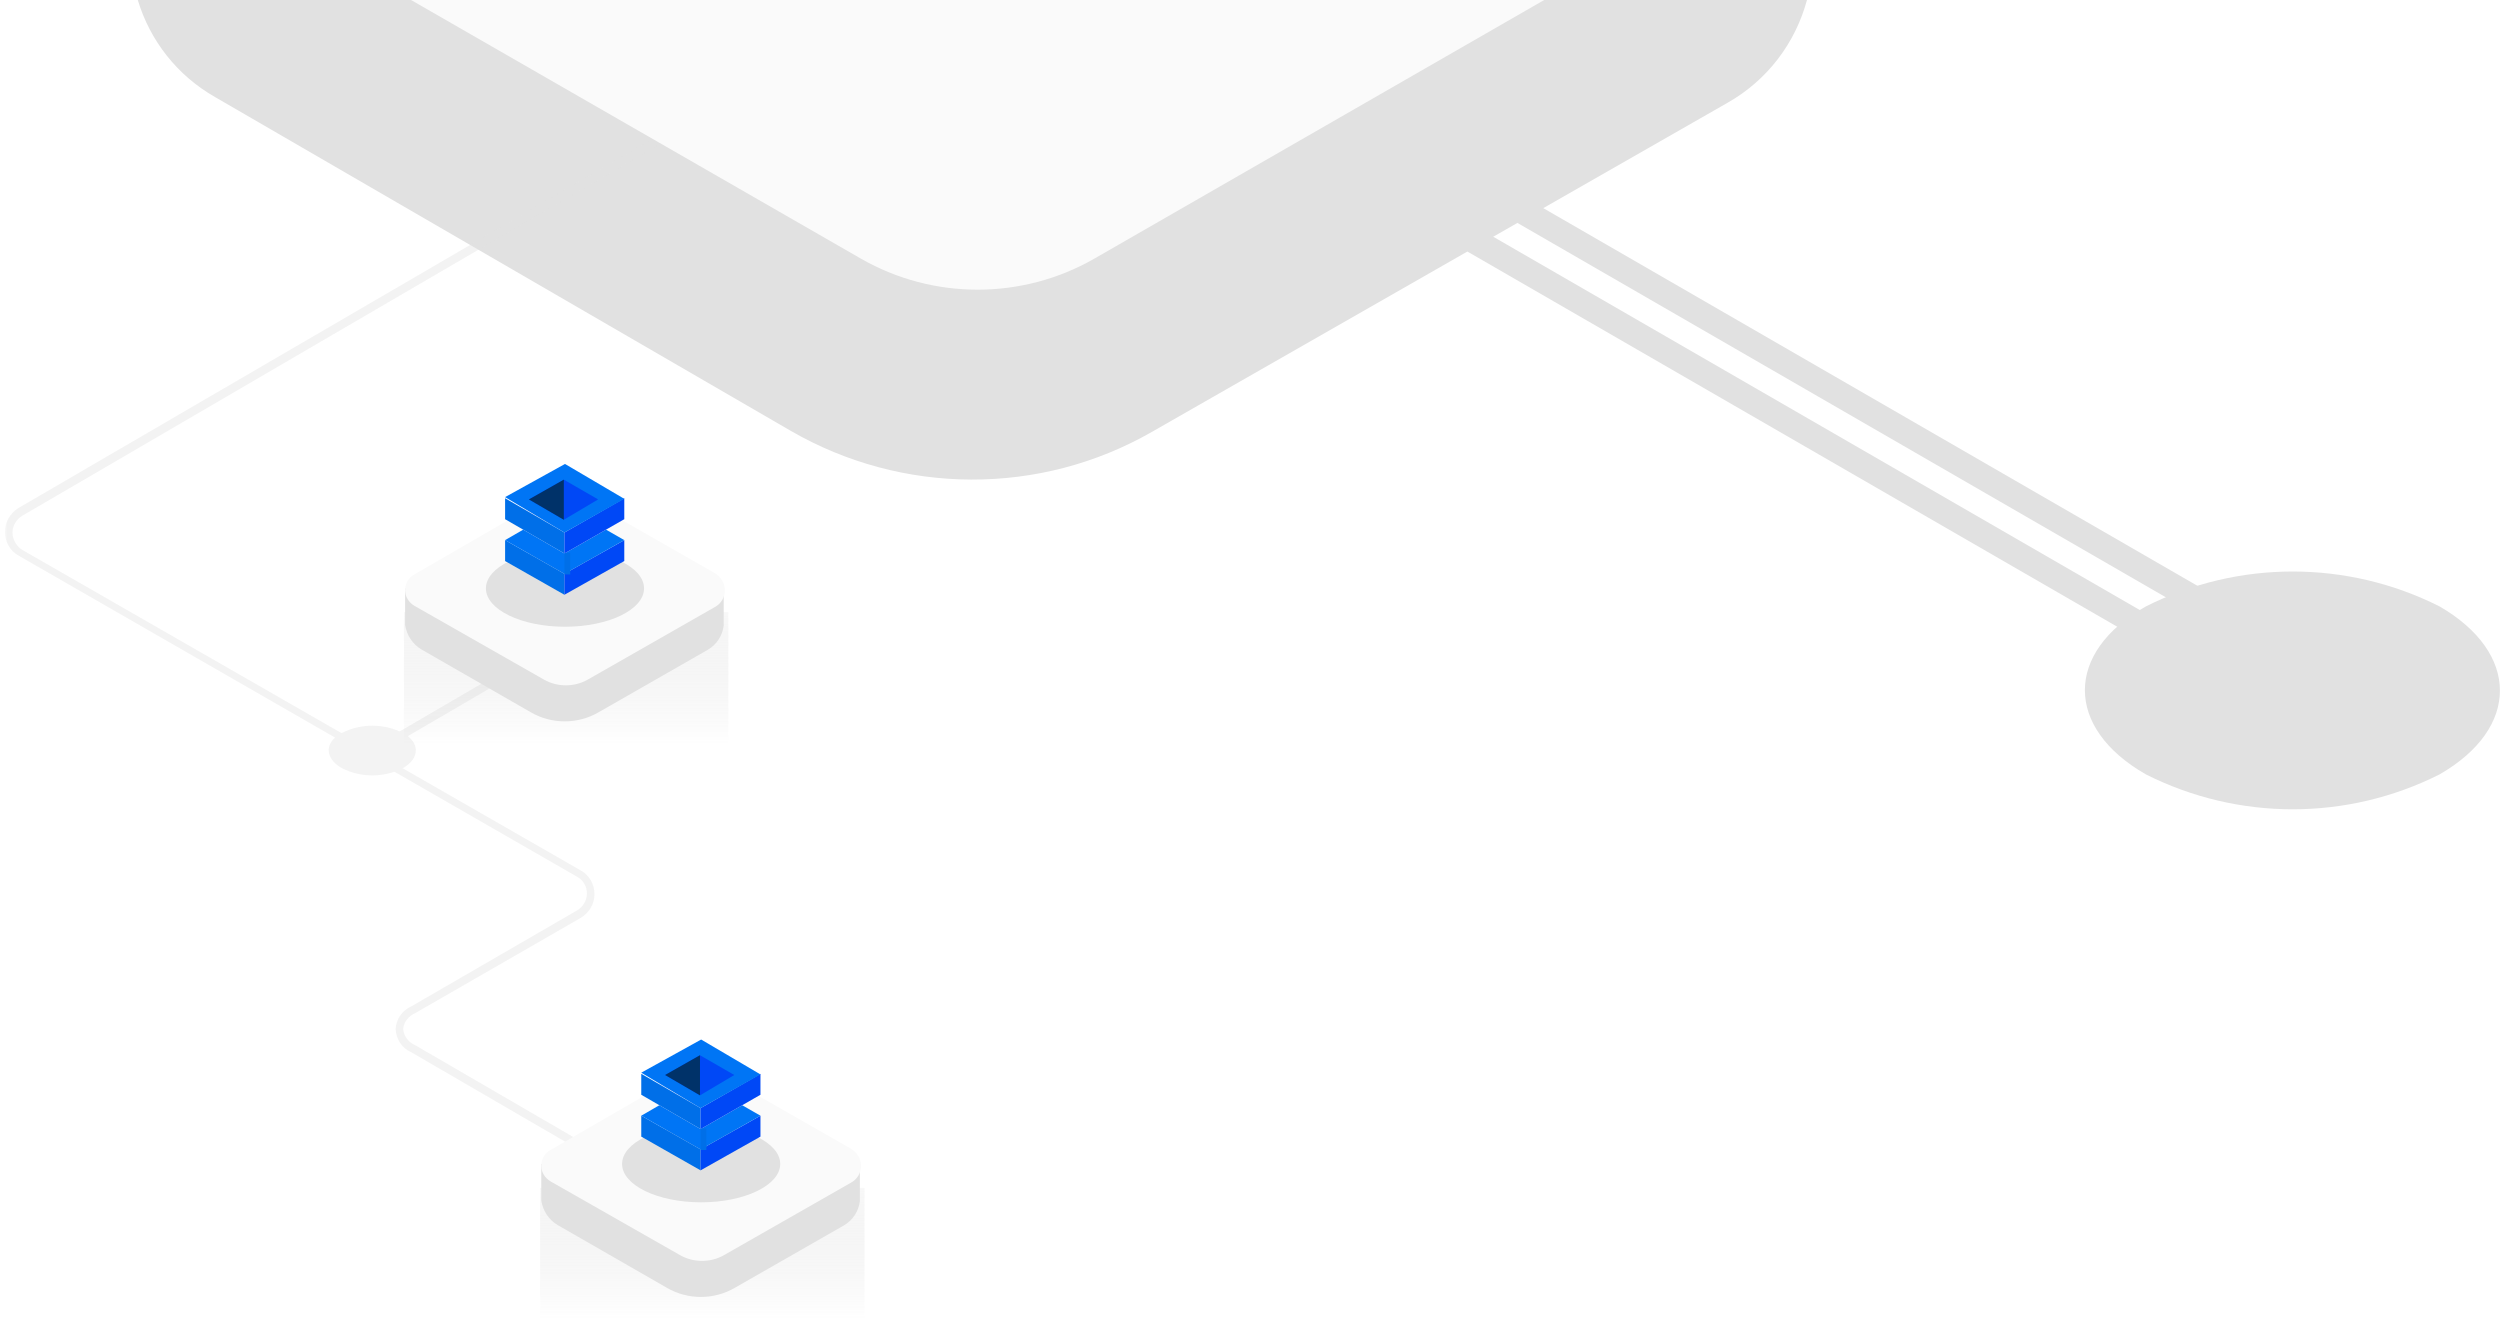 <?xml version="1.0" encoding="utf-8"?>
<!-- Generator: Adobe Illustrator 21.0.2, SVG Export Plug-In . SVG Version: 6.00 Build 0)  -->
<svg version="1.1" id="Layer_1" xmlns="http://www.w3.org/2000/svg" xmlns:xlink="http://www.w3.org/1999/xlink" x="0px" y="0px"
	 viewBox="0 0 430 227" style="enable-background:new 0 0 430 227;" xml:space="preserve">
<style type="text/css">
	.st0{fill:#E1E1E1;}
	.st1{opacity:0.4;}
	.st2{filter:url(#Adobe_OpacityMaskFilter);}
	.st3{fill:#FFFFFF;}
	.st4{mask:url(#mask-2);}
	.st5{opacity:0.2;fill:url(#Rectangle-path-Copy_2_);enable-background:new    ;}
	.st6{fill:url(#Shape_24_);}
	.st7{fill:#006FE8;}
	.st8{fill:#0048F6;}
	.st9{fill:#0075F5;}
	.st10{fill:#FAF2F8;}
	.st11{fill:#003269;}
	.st12{opacity:0.2;fill:url(#Rectangle-path-Copy_3_);enable-background:new    ;}
	.st13{fill:url(#Shape_25_);}
	.st14{fill:#E1E1E1;stroke:#E1E1E1;stroke-width:1.929;}
	.st15{fill:url(#SVGID_1_);}
</style>
<g>
	<path class="st0" d="M23.7,0c2.1,7,6.8,13,13.3,16.7l99,57.4c19.2,11.1,42.9,11.2,62.1,0.2l99-56.6C304,13.8,308.8,7.4,310.8,0
		H23.7z"/>
	<g id="renproject.io">
		<g id="About" transform="translate(-929, -96)">
			<g id="Group-16" transform="translate(0, 96)">
				<g id="illustration-renex" transform="translate(912, -309)">
					<g id="Group-18-Copy" transform="translate(0, 313.277)" class="st1">
						<g id="Rectangle-9">
						</g>
						<defs>
							<filter id="Adobe_OpacityMaskFilter" filterUnits="userSpaceOnUse" x="17.8" y="6.4" width="484" height="240.3">
								<feColorMatrix  type="matrix" values="1 0 0 0 0  0 1 0 0 0  0 0 1 0 0  0 0 0 1 0"/>
							</filter>
						</defs>
						<mask maskUnits="userSpaceOnUse" x="17.8" y="6.4" width="484" height="240.3" id="mask-2">
							<g class="st2">
								<rect id="path-1" y="0" class="st3" width="149.9" height="304.5"/>
							</g>
						</mask>
						<g id="Asset-9_x40_large" class="st4">
							<g transform="translate(17.848, 6.418)">
								<path id="Shape" class="st0" d="M274.9,240.3c-2.1,0-4.3-0.5-6.2-1.5l-88.2-51.1c-3.4-1.7-7.5-1.7-10.9,0l-28.8,16.7
									c-3.8,2-8.4,2-12.2,0l-58.7-34.1c-1.6-0.7-2.6-2.2-2.7-4c0.1-1.7,1.1-3.2,2.7-3.9l28.5-16.5c1-0.6,1.7-1.7,1.7-2.9
									s-0.6-2.3-1.7-2.9l-96-55.2C0.9,84.1,0,82.5,0,80.8c0-1.7,0.9-3.2,2.3-4.1L134,0l0.7,1.2L3,78c-1,0.6-1.7,1.7-1.7,2.9
									S2,83.3,3,83.9L99,139c1.5,0.8,2.4,2.4,2.4,4.1s-0.9,3.2-2.4,4.1l-28.5,16.4c-1.1,0.5-1.9,1.5-2,2.7
									c0.1,1.2,0.9,2.3,2.1,2.8l58.7,34.1c3.4,1.7,7.5,1.7,10.9,0l28.8-16.7c3.8-2,8.4-2,12.2,0l88.2,51.1c3.4,1.7,7.5,1.7,10.9,0
									l97.9-56.8c3.8-2,8.4-2,12.2,0l29.3,17c3.4,1.7,7.5,1.7,10.9,0l52.7-30.5l0.7,1.2l-52.7,30.6c-3.8,2-8.4,2-12.2,0l-29.3-17
									c-3.4-1.7-7.5-1.7-10.9,0L281,238.9C279.1,239.9,277,240.4,274.9,240.3z"/>
								<path id="Shape_1_" class="st0" d="M68.5,121.4c-3.3,1.7-7.3,1.7-10.6,0c-2.9-1.7-3-4.4,0-6c3.3-1.7,7.3-1.7,10.6,0
									C71.4,117,71.4,119.7,68.5,121.4z"/>
								
									<rect id="Rectangle-path" x="60.7" y="109.8" transform="matrix(0.864 -0.504 0.504 0.864 -45.206 53.937)" class="st0" width="32.8" height="1.4"/>
							</g>
						</g>
					</g>
					<g id="darknode-copy" transform="translate(109.898, 487.8)">
						
							<linearGradient id="Rectangle-path-Copy_2_" gradientUnits="userSpaceOnUse" x1="-175.866" y1="367.709" x2="-175.866" y2="368.654" gradientTransform="matrix(-55.85 0 0 24.293 -9794.186 -8907.582)">
							<stop  offset="0" style="stop-color:#DCDCDC"/>
							<stop  offset="1" style="stop-color:#6E6E6E;stop-opacity:0"/>
						</linearGradient>
						<rect id="Rectangle-path-Copy" x="0" y="25.5" class="st5" width="55.8" height="24.3"/>
						<g id="illustration-darknode">
							<path id="Shape_2_" class="st0" d="M0.2,21.4v6.3C0.5,29.5,1.5,31,3,31.9l18.8,10.8c3.6,2.1,8.1,2.1,11.7,0L52.2,32
								c1.6-0.9,2.6-2.5,2.8-4.2v-6.4H0.2z"/>
							
								<linearGradient id="Shape_24_" gradientUnits="userSpaceOnUse" x1="-172.903" y1="345.555" x2="-172.903" y2="346.663" gradientTransform="matrix(54.851 0 0 -32.308 9511.617 11203.507)">
								<stop  offset="0" style="stop-color:#FAFAFA"/>
								<stop  offset="1" style="stop-color:#FAFAFA"/>
							</linearGradient>
							<path id="Shape_3_" class="st6" d="M24.1,37.1L1.8,24.4c-1-0.6-1.6-1.6-1.6-2.7s0.6-2.2,1.6-2.7L22.2,7.2
								c3.4-1.9,7.6-1.9,11,0l20.3,11.6c1,0.6,1.7,1.7,1.7,2.9c0,1.2-0.6,2.3-1.7,2.9L31.6,37.1C29.3,38.4,26.4,38.4,24.1,37.1z"/>
							<ellipse id="Oval" class="st0" cx="27.7" cy="21.4" rx="13.6" ry="6.6"/>
							<polygon id="Shape_4_" class="st7" points="27.6,22.5 17.4,16.7 17.4,13.1 27.6,18.9 							"/>
							<polygon id="Shape_5_" class="st8" points="37.9,16.7 27.6,22.5 27.6,18.9 37.9,13.1 							"/>
							<polygon id="Shape_6_" class="st9" points="37.9,13.1 27.6,18.9 17.4,13.1 27.6,7.2 							"/>
							<polygon id="Shape_7_" class="st10" points="37.9,9.5 27.6,15.4 17.4,9.5 27.6,3.6 							"/>
							<polygon id="Shape_8_" class="st7" points="27.6,15.4 17.4,9.5 17.4,5.9 27.6,11.8 							"/>
							<polygon id="Shape_9_" class="st8" points="37.9,9.5 27.6,15.4 27.6,11.8 37.9,5.9 							"/>
							<polygon id="Shape_10_" class="st9" points="37.9,6 27.6,11.8 17.4,5.7 27.7,0 							"/>
							<rect id="Rectangle-path_1_" x="27.6" y="15.3" class="st7" width="1" height="3.7"/>
							<polygon id="Shape_11_" class="st8" points="33.4,6.1 27.5,9.6 21.5,6.1 27.5,2.7 							"/>
							<polygon id="Shape_12_" class="st11" points="27.5,9.6 27.5,2.7 21.5,6.1 							"/>
						</g>
					</g>
					<g id="darknode-copy-2" transform="translate(86.477, 388.8)">
						
							<linearGradient id="Rectangle-path-Copy_3_" gradientUnits="userSpaceOnUse" x1="-152.445" y1="466.709" x2="-152.445" y2="467.654" gradientTransform="matrix(-55.85 0 0 24.293 -8486.132 -11312.558)">
							<stop  offset="0" style="stop-color:#DCDCDC"/>
							<stop  offset="1" style="stop-color:#6E6E6E;stop-opacity:0"/>
						</linearGradient>
						<rect id="Rectangle-path-Copy_1_" x="0" y="25.5" class="st12" width="55.8" height="24.3"/>
						<g id="illustration-darknode_1_">
							<path id="Shape_13_" class="st0" d="M0.2,21.4v6.3C0.5,29.5,1.5,31,3,31.9l18.8,10.8c3.6,2.1,8.1,2.1,11.7,0L52.2,32
								c1.6-0.9,2.6-2.5,2.8-4.2v-6.4H0.2z"/>
							
								<linearGradient id="Shape_25_" gradientUnits="userSpaceOnUse" x1="-149.482" y1="444.555" x2="-149.482" y2="445.663" gradientTransform="matrix(54.851 0 0 -32.308 8226.952 14402.043)">
								<stop  offset="0" style="stop-color:#FAFAFA"/>
								<stop  offset="1" style="stop-color:#FAFAFA"/>
							</linearGradient>
							<path id="Shape_14_" class="st13" d="M24.1,37.1L1.8,24.4c-1-0.6-1.6-1.6-1.6-2.7s0.6-2.2,1.6-2.7L22.2,7.2
								c3.4-1.9,7.6-1.9,11,0l20.3,11.6c1,0.6,1.7,1.7,1.7,2.9c0,1.2-0.6,2.3-1.7,2.9L31.6,37.1C29.3,38.4,26.4,38.4,24.1,37.1z"/>
							<ellipse id="Oval_1_" class="st0" cx="27.7" cy="21.4" rx="13.6" ry="6.6"/>
							<polygon id="Shape_15_" class="st7" points="27.6,22.5 17.4,16.7 17.4,13.1 27.6,18.9 							"/>
							<polygon id="Shape_16_" class="st8" points="37.9,16.7 27.6,22.5 27.6,18.9 37.9,13.1 							"/>
							<polygon id="Shape_17_" class="st9" points="37.9,13.1 27.6,18.9 17.4,13.1 27.6,7.2 							"/>
							<polygon id="Shape_18_" class="st10" points="37.9,9.5 27.6,15.4 17.4,9.5 27.6,3.6 							"/>
							<polygon id="Shape_19_" class="st7" points="27.6,15.4 17.4,9.5 17.4,5.9 27.6,11.8 							"/>
							<polygon id="Shape_20_" class="st8" points="37.9,9.5 27.6,15.4 27.6,11.8 37.9,5.9 							"/>
							<polygon id="Shape_21_" class="st9" points="37.9,6 27.6,11.8 17.4,5.7 27.7,0 							"/>
							<rect id="Rectangle-path_2_" x="27.6" y="15.3" class="st7" width="1" height="3.7"/>
							<polygon id="Shape_22_" class="st8" points="33.4,6.1 27.5,9.6 21.5,6.1 27.5,2.7 							"/>
							<polygon id="Shape_23_" class="st11" points="27.5,9.6 27.5,2.7 21.5,6.1 							"/>
						</g>
					</g>
					
						<rect id="Rectangle-path-Copy-6" x="343.4" y="307" transform="matrix(0.5 -0.866 0.866 0.5 -159.589 490.101)" class="st14" width="2.5" height="152.5"/>
					
						<rect id="Rectangle-path-Copy-13" x="336.1" y="312.7" transform="matrix(0.5 -0.866 0.866 0.5 -168.149 486.62)" class="st14" width="2.5" height="152.5"/>
					<path id="Shape-Copy-4" class="st0" d="M436.6,442.2c-15.9,8-34.6,8-50.5,0c-14-8-14-21,0-28.9c15.9-8,34.6-8,50.5,0
						C450.4,421.3,450.5,434.2,436.6,442.2z"/>
				</g>
			</g>
		</g>
	</g>
	<linearGradient id="SVGID_1_" gradientUnits="userSpaceOnUse" x1="168.126" y1="-1.635" x2="168.126" y2="53.643">
		<stop  offset="0" style="stop-color:#FAFAFA"/>
		<stop  offset="1" style="stop-color:#FAFAFA"/>
	</linearGradient>
	<path class="st15" d="M70.7,0l77.4,44.5c12.4,7.1,27.7,7.1,40.1,0L265.6,0H70.7z"/>
</g>
<title>illustration-renex</title>
<desc>Created with Sketch.</desc>
</svg>
